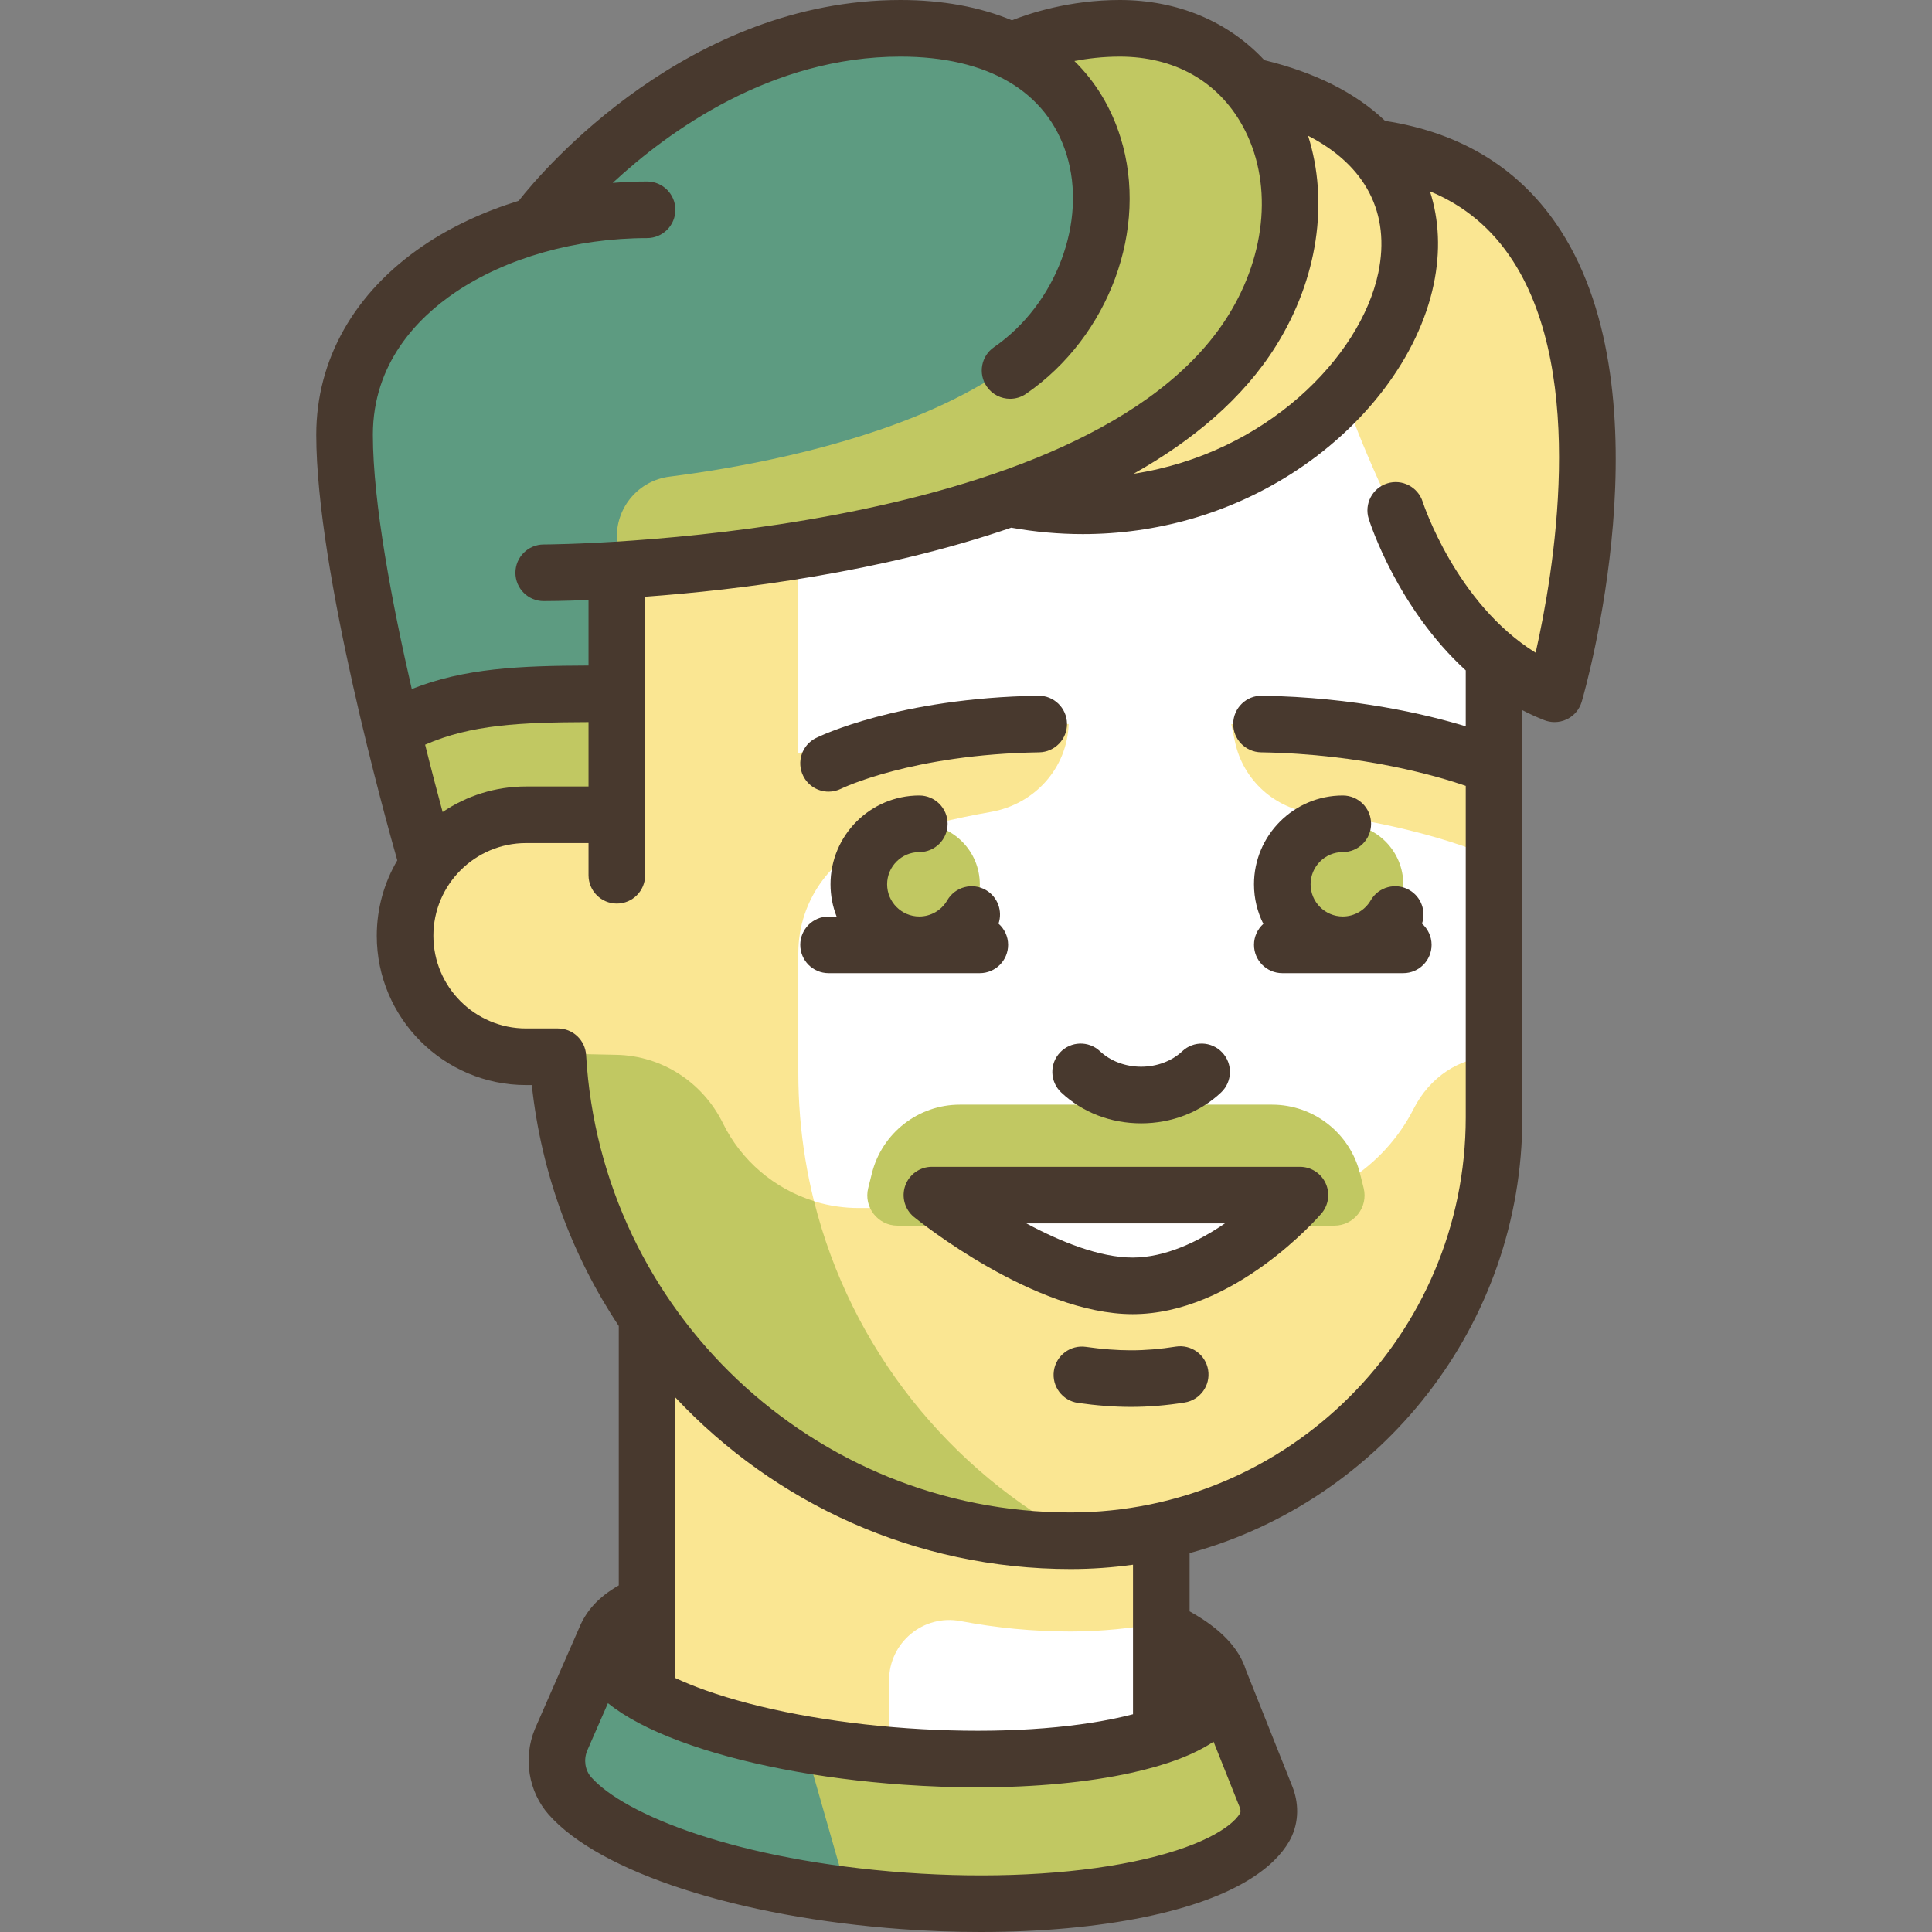 <?xml version="1.0"?>
<svg xmlns="http://www.w3.org/2000/svg" xmlns:xlink="http://www.w3.org/1999/xlink" xmlns:svgjs="http://svgjs.com/svgjs" version="1.1" width="512" height="512" x="0" y="0" viewBox="0 0 511.991 511.991" style="enable-background:new 0 0 512 512" xml:space="preserve" class=""><rect x="0" y="0" width="511.991" height="511.991" fill="#808080" stroke="none"/><g transform="matrix(1,0,0,1,2.842170943040401e-14,2.842170943040401e-14)"><path xmlns="http://www.w3.org/2000/svg" d="m365.386 39.367c-7.955-7.718-19.597-13.894-35.365-17.693-7.798-8.659-19.118-14.174-33.291-14.174-16.032 0-27.722 5.678-27.722 5.678l1.658 2.006c-8.16-4.73-18.672-7.684-32.052-7.684-49.517 0-85.574 39.258-96.014 52.045-28.434 7.853-51.282 27.311-51.282 55.672 0 29.902 15.219 91.173 21.439 114.967-3.408 5.094-5.407 11.212-5.407 17.8 0 17.708 14.356 32.065 32.065 32.065h8.421c1.487 25.498 10.062 49.048 23.644 68.889v83.418l-11.38 2.584-11.418 26.123c-2.054 5.009-1.223 10.802 2.361 14.86 11.747 13.301 46.619 24.793 88.458 27.824 47.215 3.42 87.202-5.103 95.608-19.451 1.4-2.391 1.453-5.341.467-7.931l-12.723-31.924-.022-.02-15.077-4.051v-34.712c50.412-11.018 88.177-55.86 88.177-109.578v-121.877c4.638 3.863 9.941 7.255 16.032 9.652-.001 0 38.479-131.964-46.577-144.488z" fill="#ffffff" data-original="#ffffff" style="" class=""/><path xmlns="http://www.w3.org/2000/svg" d="m396.994 210.522c-1.029-.427-19.226-16.302-56.176-16.897-.043 0-14.482-1.754-14.529-1.754l1 4.738c2.143 10.152 10.598 17.762 20.911 18.91 24.952 2.778 42.486 9.744 42.672 9.818.994.411 2.024.603 3.041.603 3.151 0 6.141-1.867 7.417-4.959 1.684-4.091-.254-8.768-4.336-10.459z" fill="#fae692" data-original="#beebeb" style="" class=""/><circle xmlns="http://www.w3.org/2000/svg" cx="243.623" cy="234.357" fill="#c1c862" r="16.032" data-original="#00d2dc" style="" class=""/><circle xmlns="http://www.w3.org/2000/svg" cx="355.849" cy="234.357" fill="#c1c862" r="16.032" data-original="#00d2dc" style="" class=""/><path xmlns="http://www.w3.org/2000/svg" d="m387.913 103.694c-.341-35.558 21.409-57.857-22.527-64.327-7.955-7.718-19.597-13.894-35.365-17.693-7.798-8.659-19.118-14.174-33.291-14.174-16.032 0-27.722 5.678-27.722 5.678l1.658 2.006c-8.16-4.73-18.672-7.684-32.052-7.684-49.517 0-85.574 39.258-96.014 52.045-28.434 7.853-51.282 27.311-51.282 55.672 0 29.902 15.219 91.173 21.439 114.967-3.768 5.631-5.813 12.513-5.34 19.9 1.098 17.143 16.39 29.965 33.568 29.965h6.85c1.487 25.498 10.062 49.048 23.644 68.889v83.418l-11.38 2.584-11.418 26.123c-2.054 5.009-1.223 10.802 2.361 14.86 11.747 13.301 46.619 24.793 88.458 27.824 47.215 3.42 87.202-5.103 95.608-19.451 1.4-2.391 1.453-5.341.467-7.931l-12.723-31.924-.022-.02-15.077-4.051v-23.125c-55.844-18.403-96.194-70.909-96.194-132.916v-31.781c0-14.304 9.445-26.884 23.194-30.827 8.837-2.534 18.46-4.928 27.815-6.553 11.556-2.007 20.266-11.575 20.635-23.298-24.307.391-53.803 4.636-71.644 7.661v-79.806z" fill="#fae692" data-original="#beebeb" style="" class=""/><path xmlns="http://www.w3.org/2000/svg" d="m365.117 39.314-9.269 64.38s24.048 72.145 56.113 80.161c.001 0 38.578-132.266-46.844-144.541z" fill="#fae692" data-original="#beebeb" style="" class=""/><path xmlns="http://www.w3.org/2000/svg" d="m331.8 22.864-63.628 109.387c88.345 16.867 150.553-89.68 63.628-109.387z" fill="#fae692" data-original="#beebeb" style="" class=""/><path xmlns="http://www.w3.org/2000/svg" d="m296.73 7.5c-12.645 0-24.388 4.321-28.838 6.164-7.747-3.828-17.38-6.164-29.279-6.164-49.824 0-88.38 42.029-97.083 52.332-27.938 8.042-50.213 27.378-50.213 55.384 0 37.576 21.042 110.222 21.042 110.222l19.038-9.519h32.065v-64.855c41.378-2.495 137.232-13.632 168.339-63.403 22.878-36.607 5.009-80.161-35.071-80.161z" fill="#c1c862" data-original="#00d2dc" style="" class=""/><path xmlns="http://www.w3.org/2000/svg" d="m271.65 12.231c-1.513.541-2.827 1.047-3.758 1.433-7.747-3.828-17.38-6.164-29.279-6.164-49.824 0-88.38 42.029-97.083 52.332-27.938 8.042-50.213 27.378-50.213 55.384 0 20.561 6.297 51.575 12.003 75.49 17.972-4.941 37.246-6.293 60.142-6.673v-32.969-8.855c0-8.065 5.948-14.876 13.949-15.892 33.229-4.217 114.309-19.732 114.309-70.72 0-21.204-8.337-34.75-20.07-43.366z" fill="#5d9b81" data-original="#0096d2" style="" class=""/><path xmlns="http://www.w3.org/2000/svg" d="m395.853 280.048c-9.165 0-17.059 5.586-21.21 13.757-7.933 15.618-24.123 26.324-42.843 26.324h-104.21c-15.801 0-29.467-9.144-35.994-22.429-5.322-10.832-16.098-17.908-28.164-18.165l-15.64-.333c3.752 71.908 63.07 129.104 135.912 129.104 61.98 0 112.225-50.245 112.225-112.225v-16.033z" fill="#fae692" data-original="#beebeb" style="" class=""/><path xmlns="http://www.w3.org/2000/svg" d="m215.727 318.309c-10.588-3.281-19.312-10.801-24.131-20.609-5.322-10.833-16.098-17.908-28.165-18.165l-15.64-.333c.213 4.09.659 8.116 1.224 12.103.16 1.117.361 2.219.548 3.327.463 2.771 1.021 5.508 1.648 8.219.307 1.316.589 2.643.934 3.943.868 3.303 1.852 6.558 2.957 9.757.653 1.877 1.408 3.706 2.14 5.545.577 1.459 1.16 2.913 1.784 4.347.936 2.134 1.908 4.248 2.948 6.324.365.733.763 1.446 1.141 2.172 2.53 4.833 5.299 9.522 8.363 13.997v.014c24.507 35.8 65.544 59.356 112.226 59.356.935 0 1.84-.117 2.769-.14-34.816-18.321-60.996-50.815-70.746-89.857z" fill="#c1c862" data-original="#00d2dc" style="" class=""/><path xmlns="http://www.w3.org/2000/svg" d="m337.072 292.741h-82.689c-11.035 0-20.654 7.51-23.33 18.216l-.972 3.888c-1.265 5.059 2.562 9.96 7.777 9.96h115.74c5.215 0 9.042-4.901 7.777-9.96l-.972-3.888c-2.677-10.706-12.296-18.216-23.331-18.216z" fill="#c1c862" data-original="#00d2dc" style="" class=""/><path xmlns="http://www.w3.org/2000/svg" d="m300.161 340.76c23.644 0 44.332-24.048 44.332-24.048h-97.53c0-.001 29.554 24.048 53.198 24.048z" fill="#ffffff" data-original="#ffffff" style="" class=""/><path xmlns="http://www.w3.org/2000/svg" d="m325.983 452.301c-16.204 9.26-49.038 14.078-86.485 11.365-35.991-2.607-66.782-11.482-82.177-22.377l-8.642 19.773c-2.054 5.009-1.223 10.802 2.361 14.86 11.747 13.301 46.619 24.793 88.458 27.824 47.215 3.42 87.202-5.103 95.608-19.451 1.4-2.391 1.453-5.341.467-7.931z" fill="#c1c862" data-original="#00d2dc" style="" class=""/><path xmlns="http://www.w3.org/2000/svg" d="m212.707 460.422c-24.131-4.128-43.99-11.069-55.385-19.133l-8.642 19.773c-2.054 5.009-1.223 10.802 2.361 14.86 10.327 11.693 38.533 21.983 73.627 26.36z" fill="#5d9b81" data-original="#0096d2" style="" class=""/><path xmlns="http://www.w3.org/2000/svg" d="m283.704 432.355c-9.956 0-19.691-.965-29.148-2.758-9.854-1.868-18.949 5.685-18.949 15.714v19.108h72.145v-34.321c-7.821 1.402-15.83 2.257-24.048 2.257z" fill="#ffffff" data-original="#ffffff" style="" class=""/><g xmlns="http://www.w3.org/2000/svg" fill="#283c64"><path d="m219.581 209.794c1.12 0 2.257-.252 3.328-.783.183-.091 18.715-9.1 52.474-9.641 4.142-.066 7.445-3.478 7.379-7.62s-3.512-7.456-7.619-7.378c-37.113.595-58.029 10.77-58.902 11.202-3.71 1.841-5.226 6.342-3.384 10.052 1.309 2.64 3.964 4.168 6.724 4.168z" fill="#48392e" data-original="#283c64" style="" class=""/><path d="m281.229 289.512c5.59 5.274 13.112 8.178 21.179 8.178s15.589-2.904 21.179-8.178c3.013-2.842 3.151-7.589.309-10.602-2.843-3.013-7.589-3.152-10.602-.31-2.755 2.599-6.723 4.089-10.886 4.089s-8.131-1.491-10.886-4.089c-3.013-2.843-7.76-2.703-10.602.31s-2.704 7.76.309 10.602z" fill="#48392e" data-original="#283c64" style="" class=""/><path d="m239.896 314.199c-1.063 2.99-.128 6.326 2.333 8.329 1.291 1.051 31.921 25.731 57.932 25.731 26.777 0 49.081-25.569 50.017-26.657 1.912-2.223 2.354-5.354 1.131-8.019s-3.885-4.373-6.817-4.373h-97.53c-3.173.001-6.003 1.999-7.066 4.989zm84.717 10.012c-7.107 4.859-15.83 9.049-24.452 9.049-8.692 0-19.054-4.147-28.158-9.049z" fill="#48392e" data-original="#283c64" style="" class=""/><path d="m311.569 356.863c-4.027.649-8.008.978-11.833.978-3.699 0-7.725-.307-11.966-.914-4.095-.585-7.899 2.263-8.486 6.363s2.262 7.9 6.363 8.486c4.941.707 9.682 1.065 14.089 1.065 4.621 0 9.405-.393 14.219-1.169 4.089-.659 6.87-4.508 6.211-8.598-.658-4.089-4.505-6.868-8.597-6.211z" fill="#48392e" data-original="#283c64" style="" class=""/><path d="m267.155 250.389c0-2.24-.987-4.245-2.544-5.619 1.13-3.318-.196-7.08-3.345-8.902-3.584-2.074-8.174-.85-10.248 2.736-1.524 2.634-4.358 4.271-7.395 4.271-4.705 0-8.532-3.828-8.532-8.532s3.828-8.532 8.532-8.532c4.142 0 7.5-3.358 7.5-7.5s-3.358-7.5-7.5-7.5c-12.976 0-23.532 10.557-23.532 23.532 0 3.015.576 5.895 1.613 8.546h-2.129c-4.142 0-7.5 3.358-7.5 7.5s3.358 7.5 7.5 7.5h40.081c4.141 0 7.499-3.358 7.499-7.5z" fill="#48392e" data-original="#283c64" style="" class=""/><path d="m332.316 250.389c0 4.142 3.358 7.5 7.5 7.5h32.064c4.142 0 7.5-3.358 7.5-7.5 0-2.24-.987-4.245-2.544-5.619 1.13-3.318-.195-7.081-3.345-8.903-3.584-2.074-8.174-.85-10.248 2.736-1.524 2.634-4.358 4.271-7.396 4.271-4.705 0-8.532-3.828-8.532-8.532s3.828-8.532 8.532-8.532c4.142 0 7.5-3.358 7.5-7.5s-3.358-7.5-7.5-7.5c-12.976 0-23.532 10.557-23.532 23.532 0 3.768.895 7.329 2.476 10.489-1.516 1.374-2.475 3.352-2.475 5.558z" fill="#48392e" data-original="#283c64" style="" class=""/><path d="m153.441 431.503c.065-.149-.073.143 0 0z" fill="#48392e" data-original="#283c64" style="" class=""/><path d="m413.587 61.088c-10.393-16.138-26.051-25.9-46.528-29.053-7.778-7.422-18.499-12.818-32.001-16.096-9.539-10.236-22.963-15.939-38.328-15.939-13.324 0-23.962 3.552-28.556 5.38-8.467-3.526-18.415-5.38-29.561-5.38-56.02 0-94.509 44.677-101.142 53.207-9.296 2.874-17.926 6.884-25.318 11.905-18.273 12.41-28.337 30.204-28.337 50.105 0 36.1 18.68 102.997 21.47 112.785-3.45 5.869-5.438 12.696-5.438 19.982 0 21.816 17.749 39.564 39.565 39.564h1.518c2.524 23.479 10.679 45.202 23.046 63.848v68.742c-5.538 3.167-8.703 6.862-10.537 11.365l-11.634 26.556c-.023.052-.045.105-.067.157-3.149 7.677-1.706 16.576 3.678 22.671 13.507 15.293 50.223 27.202 93.538 30.34 7.063.511 14.082.764 20.943.764 15.815 0 30.784-1.344 43.472-3.962 24.936-5.144 34.54-13.684 38.207-19.943 2.497-4.262 2.863-9.507 1.006-14.389-.014-.036-.028-.073-.042-.109l-12.375-31.05c-1.808-5.726-6.585-10.901-14.914-15.524v-15.434c50.759-13.88 88.177-60.398 88.177-115.499v-107.877c1.856.957 3.781 1.841 5.787 2.63.884.348 1.816.521 2.746.521 1.133 0 2.264-.257 3.303-.767 1.892-.928 3.307-2.61 3.897-4.633.952-3.267 23-80.495-5.575-124.867zm-75.427 30.549c11.082-17.731 14.029-38.191 8.488-55.667 15.216 7.803 21.914 20.487 18.611 36.31-4.661 22.329-29.843 47.929-64.848 53.271 15.658-8.809 28.995-19.907 37.749-33.914zm-229.038 90.955c-5.164-22.441-10.305-49.317-10.305-67.375 0-18.939 11.835-30.953 21.764-37.696 13.497-9.167 32.048-14.424 50.897-14.424 4.142 0 7.5-3.358 7.5-7.5s-3.358-7.5-7.5-7.5c-3.045 0-6.086.134-9.11.372 14.824-13.755 42.037-33.469 76.245-33.469 23.176 0 38.809 9.201 44.019 25.907 5.533 17.74-2.731 39.711-19.223 51.104-3.408 2.354-4.262 7.026-1.907 10.434 1.456 2.107 3.796 3.238 6.177 3.238 1.47 0 2.956-.431 4.256-1.331 22.022-15.215 32.543-43.776 25.017-67.911-2.487-7.975-6.64-14.778-12.234-20.272 3.501-.674 7.577-1.169 12.012-1.169 14.442 0 25.994 6.493 32.528 18.282 8.026 14.481 6.563 33.795-3.817 50.405-37.409 59.854-179.917 60.604-181.353 60.604-4.142.002-7.499 3.36-7.498 7.502 0 4.142 3.357 7.498 7.499 7.498.952 0 5.211-.019 11.873-.292v17.367c-18.31.064-32.799.68-46.84 6.226zm46.84 8.772v17.055h-16.548c-8.186 0-15.798 2.499-22.116 6.773-1.227-4.525-2.854-10.686-4.636-17.841 12.197-5.34 25.267-5.923 43.3-5.987zm165.637 270.195 6.979 17.512c.226.619.201 1.187.057 1.433-2.254 3.847-10.871 9.24-28.295 12.834-16.877 3.482-38.292 4.521-60.3 2.927-44.794-3.244-74.622-15.394-83.379-25.308-1.618-1.831-2.034-4.565-1.069-6.983l5.517-12.622c4.556 3.678 10.941 7.052 19.143 10.102 15.734 5.85 36.775 9.938 59.247 11.511 6.648.465 13.2.695 19.559.695 15.136 0 29.168-1.304 40.714-3.839 9.407-2.066 16.69-4.829 21.827-8.262zm-142.621-16.868v-74.342c26.281 28.026 63.597 45.458 104.726 45.458 5.615 0 11.137-.398 16.548-1.149v39.625c-1.573.412-3.289.815-5.172 1.201-14.855 3.046-34.223 3.94-54.534 2.518-20.312-1.422-39.366-5.006-53.652-10.092-3.091-1.102-5.703-2.183-7.916-3.219zm227.973-271.718c-21.061-13.039-29.782-39.541-29.924-39.98-1.249-3.944-5.457-6.133-9.404-4.89-3.951 1.245-6.144 5.457-4.899 9.407.39 1.237 7.649 23.625 25.706 40.145v14.824c-10.271-3.126-29.37-7.712-54.003-8.107-4.134-.08-7.553 3.237-7.619 7.378s3.237 7.553 7.379 7.62c27.211.436 47.313 6.493 54.244 8.889v87.821c0 57.746-46.98 104.726-104.726 104.726-68.025 0-124.417-53.235-128.382-121.195-.231-3.966-3.515-7.063-7.487-7.063h-8.42c-13.545 0-24.565-11.02-24.565-24.564s11.02-24.564 24.565-24.564h16.548v8.532c0 4.142 3.358 7.5 7.5 7.5s7.5-3.358 7.5-7.5v-73.813c24.722-1.805 62.555-6.435 97.021-18.303 6.329 1.134 12.671 1.703 18.964 1.703 19.463 0 38.428-5.367 54.869-15.728 19.894-12.537 34.147-31.402 38.126-50.466 1.818-8.708 1.456-17.038-.995-24.637 9.228 3.82 16.503 9.931 22.015 18.482 19.744 30.63 10.679 83.069 5.987 103.783z" fill="#48392e" data-original="#283c64" style="" class=""/></g></g></svg>
